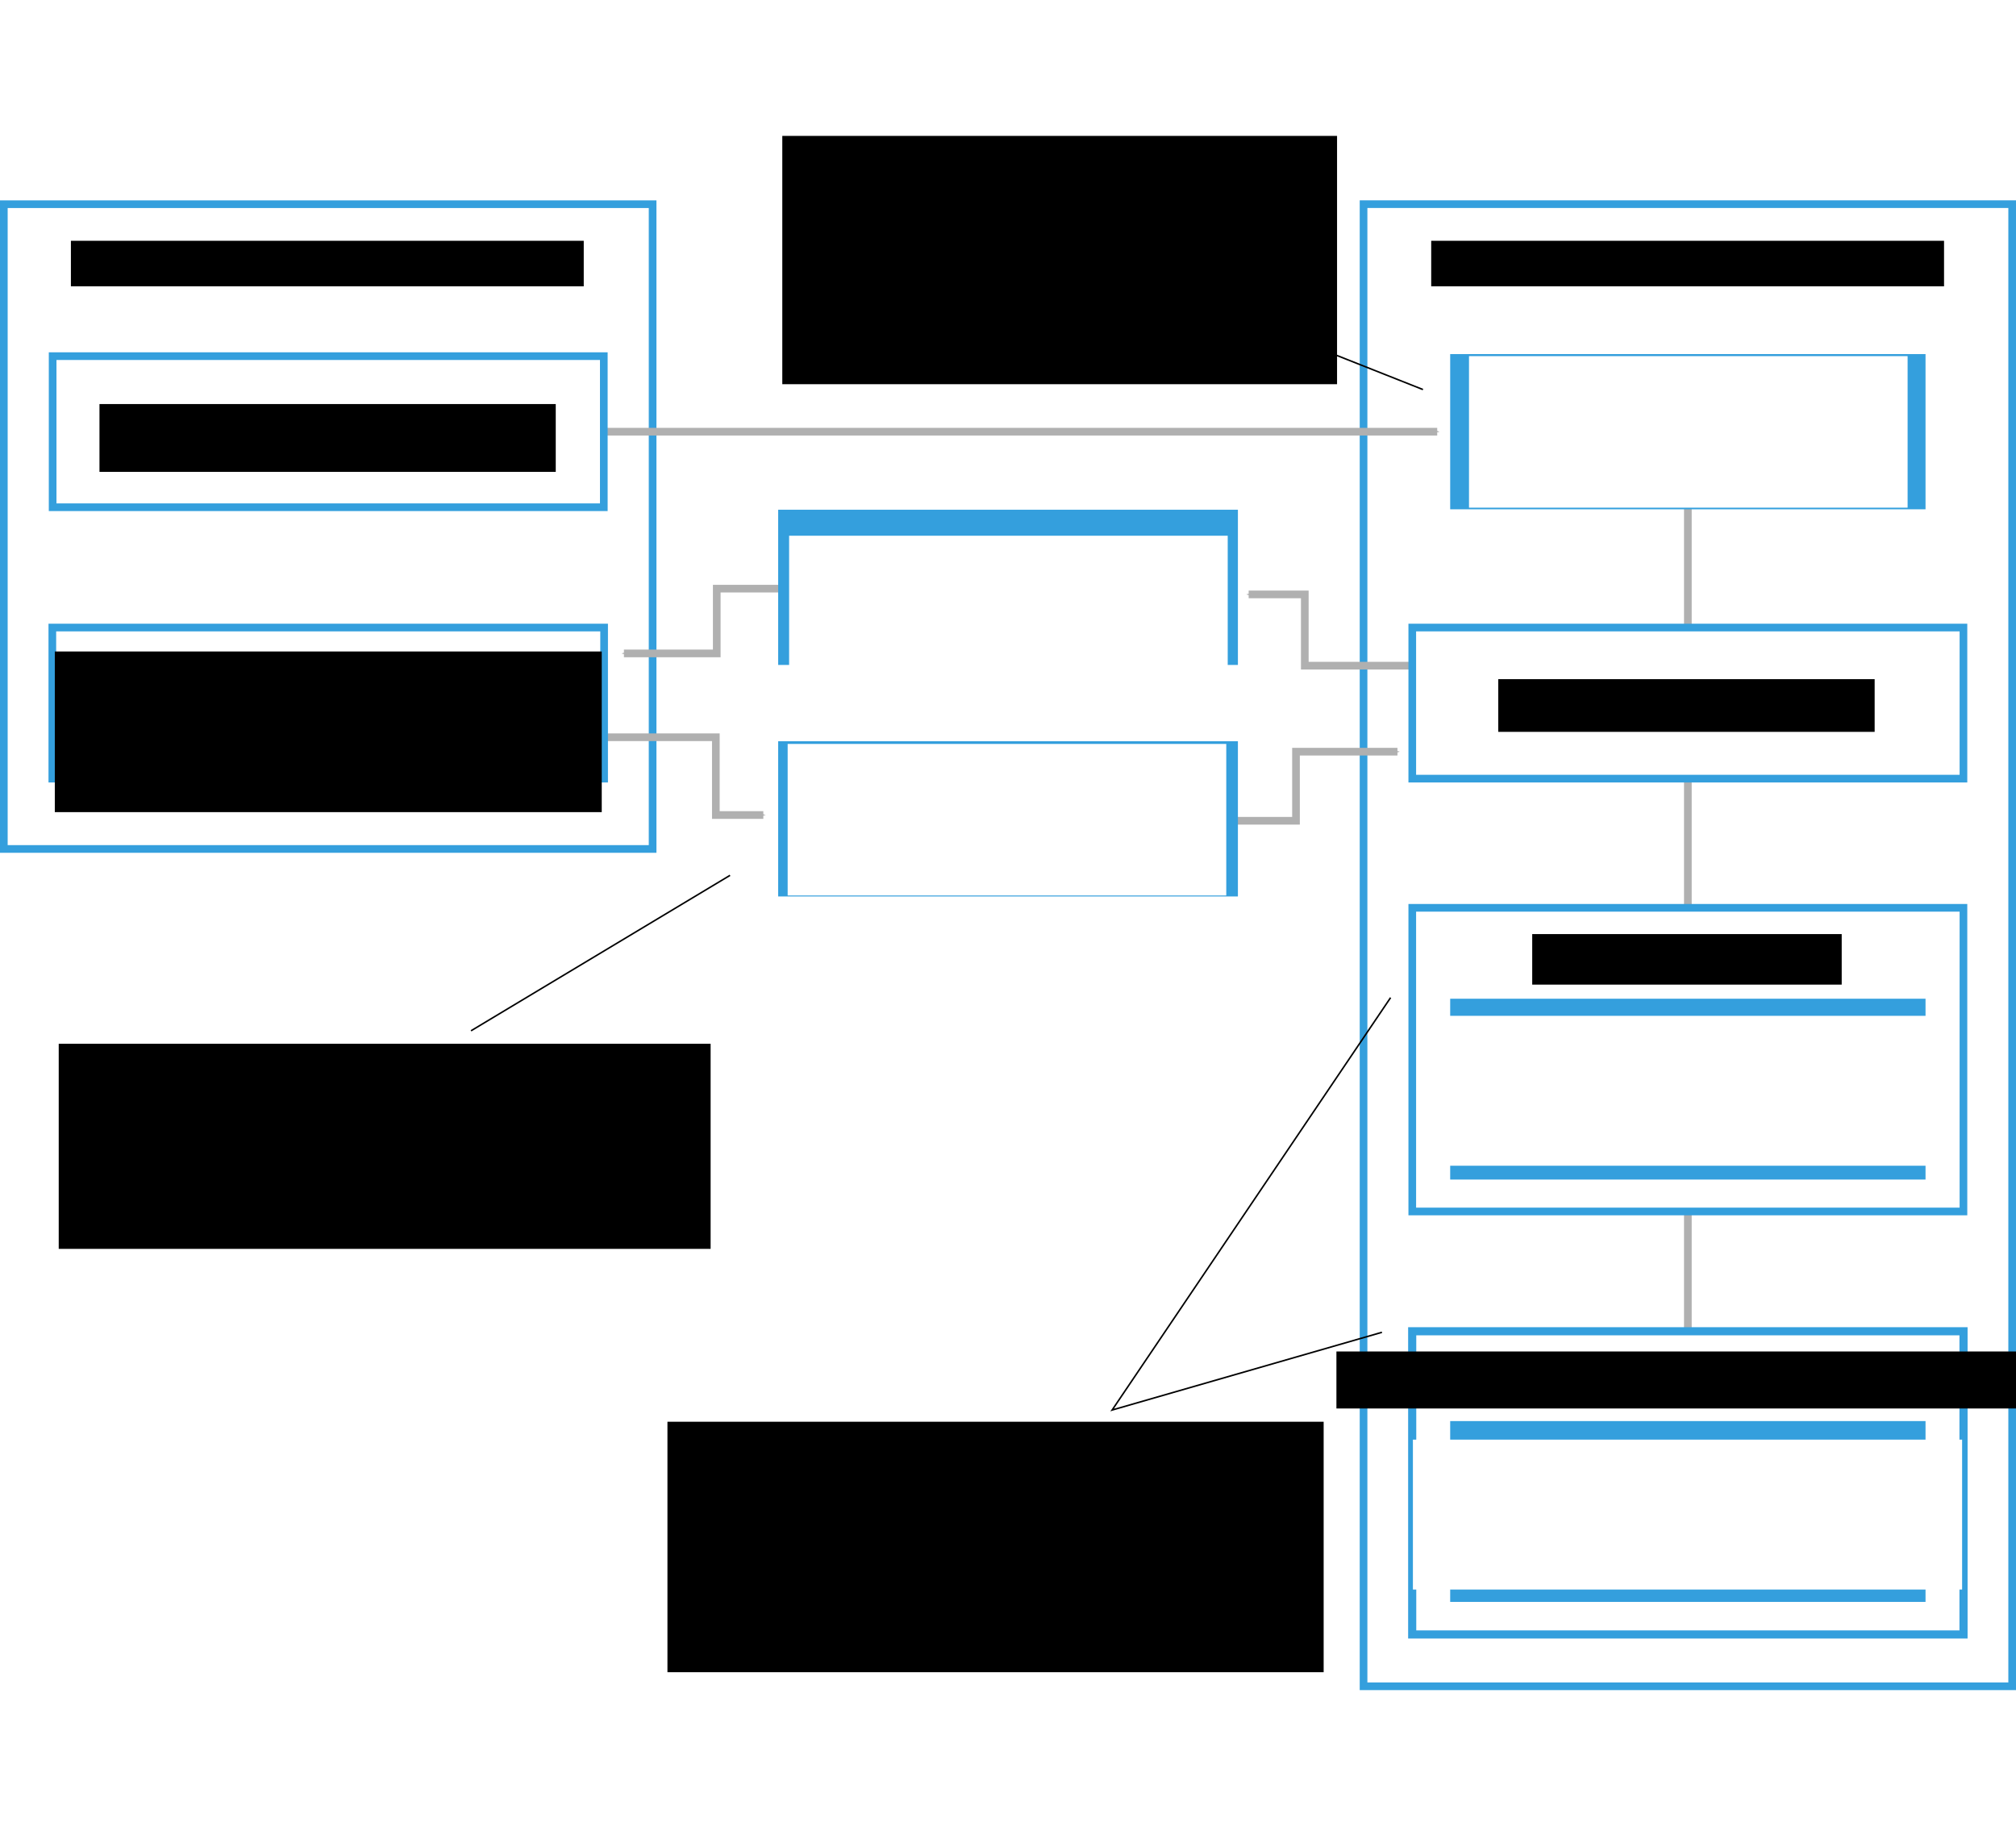 <?xml version="1.0" encoding="UTF-8" standalone="no"?>
<!-- Created with Inkscape (http://www.inkscape.org/) -->

<svg
   xmlns:dc="http://purl.org/dc/elements/1.1/"
   xmlns:cc="http://creativecommons.org/ns#"
   xmlns:rdf="http://www.w3.org/1999/02/22-rdf-syntax-ns#"
   xmlns:svg="http://www.w3.org/2000/svg"
   xmlns="http://www.w3.org/2000/svg"
   xmlns:sodipodi="http://sodipodi.sourceforge.net/DTD/sodipodi-0.dtd"
   xmlns:inkscape="http://www.inkscape.org/namespaces/inkscape"
   width="14.608in"
   height="13.294in"
   viewBox="0 0 1314.748 1196.42"
   id="svg2"
   version="1.1"
   inkscape:version="0.91 r13725"
   sodipodi:docname="tpa-institution-associate-edx-id-with-personal-id.svg"
   inkscape:export-filename="/Users/peterdesjardins/work/tpa/edx-documentation/en_us/shared/images/tpa-institution-associate-edx-id-with-personal-id.png"
   inkscape:export-xdpi="61.610001"
   inkscape:export-ydpi="61.610001">
  <defs
     id="defs4">
    <marker
       inkscape:stockid="Arrow1Sstart"
       orient="auto"
       refY="0"
       refX="0"
       id="marker7978"
       style="overflow:visible"
       inkscape:isstock="true">
      <path
         inkscape:connector-curvature="0"
         id="path7980"
         d="M 0,0 5,-5 -12.5,0 5,5 0,0 Z"
         style="fill:#b0b0b0;fill-opacity:1;fill-rule:evenodd;stroke:#b0b0b0;stroke-width:1pt;stroke-opacity:1"
         transform="matrix(0.2,0,0,0.2,1.2,0)" />
    </marker>
    <marker
       inkscape:isstock="true"
       style="overflow:visible"
       id="marker7731"
       refX="0"
       refY="0"
       orient="auto"
       inkscape:stockid="Arrow1Sstart"
       inkscape:collect="always">
      <path
         transform="matrix(0.2,0,0,0.2,1.2,0)"
         style="fill:#b0b0b0;fill-opacity:1;fill-rule:evenodd;stroke:#b0b0b0;stroke-width:1pt;stroke-opacity:1"
         d="M 0,0 5,-5 -12.5,0 5,5 0,0 Z"
         id="path7733"
         inkscape:connector-curvature="0" />
    </marker>
    <marker
       inkscape:stockid="Arrow1Sstart"
       orient="auto"
       refY="0"
       refX="0"
       id="marker7623"
       style="overflow:visible"
       inkscape:isstock="true"
       inkscape:collect="always">
      <path
         inkscape:connector-curvature="0"
         id="path7625"
         d="M 0,0 5,-5 -12.5,0 5,5 0,0 Z"
         style="fill:#b0b0b0;fill-opacity:1;fill-rule:evenodd;stroke:#b0b0b0;stroke-width:1pt;stroke-opacity:1"
         transform="matrix(0.2,0,0,0.2,1.2,0)" />
    </marker>
    <marker
       inkscape:isstock="true"
       style="overflow:visible"
       id="marker7271"
       refX="0"
       refY="0"
       orient="auto"
       inkscape:stockid="Arrow1Sstart"
       inkscape:collect="always">
      <path
         transform="matrix(0.2,0,0,0.2,1.2,0)"
         style="fill:#b0b0b0;fill-opacity:1;fill-rule:evenodd;stroke:#b0b0b0;stroke-width:1pt;stroke-opacity:1"
         d="M 0,0 5,-5 -12.5,0 5,5 0,0 Z"
         id="path7273"
         inkscape:connector-curvature="0" />
    </marker>
    <marker
       inkscape:stockid="Arrow1Sstart"
       orient="auto"
       refY="0"
       refX="0"
       id="marker5901"
       style="overflow:visible"
       inkscape:isstock="true"
       inkscape:collect="always">
      <path
         inkscape:connector-curvature="0"
         id="path5903"
         d="M 0,0 5,-5 -12.5,0 5,5 0,0 Z"
         style="fill:#b0b0b0;fill-opacity:1;fill-rule:evenodd;stroke:#b0b0b0;stroke-width:1pt;stroke-opacity:1"
         transform="matrix(0.2,0,0,0.2,1.2,0)" />
    </marker>
    <marker
       inkscape:stockid="Arrow1Sstart"
       orient="auto"
       refY="0"
       refX="0"
       id="marker5901-4"
       style="overflow:visible"
       inkscape:isstock="true">
      <path
         inkscape:connector-curvature="0"
         id="path5903-4"
         d="M 0,0 5,-5 -12.5,0 5,5 0,0 Z"
         style="fill:#b0b0b0;fill-opacity:1;fill-rule:evenodd;stroke:#b0b0b0;stroke-width:1pt;stroke-opacity:1"
         transform="matrix(0.2,0,0,0.2,1.2,0)" />
    </marker>
    <marker
       inkscape:stockid="Arrow1Sstart"
       orient="auto"
       refY="0"
       refX="0"
       id="marker5901-8"
       style="overflow:visible"
       inkscape:isstock="true">
      <path
         inkscape:connector-curvature="0"
         id="path5903-7"
         d="M 0,0 5,-5 -12.5,0 5,5 0,0 Z"
         style="fill:#b0b0b0;fill-opacity:1;fill-rule:evenodd;stroke:#b0b0b0;stroke-width:1pt;stroke-opacity:1"
         transform="matrix(0.2,0,0,0.2,1.2,0)" />
    </marker>
    <marker
       inkscape:stockid="Arrow1Sstart"
       orient="auto"
       refY="0"
       refX="0"
       id="marker5901-7"
       style="overflow:visible"
       inkscape:isstock="true">
      <path
         inkscape:connector-curvature="0"
         id="path5903-8"
         d="M 0,0 5,-5 -12.5,0 5,5 0,0 Z"
         style="fill:#b0b0b0;fill-opacity:1;fill-rule:evenodd;stroke:#b0b0b0;stroke-width:1pt;stroke-opacity:1"
         transform="matrix(0.2,0,0,0.2,1.2,0)" />
    </marker>
    <marker
       inkscape:stockid="Arrow1Sstart"
       orient="auto"
       refY="0"
       refX="0"
       id="marker5901-72"
       style="overflow:visible"
       inkscape:isstock="true">
      <path
         inkscape:connector-curvature="0"
         id="path5903-9"
         d="M 0,0 5,-5 -12.5,0 5,5 0,0 Z"
         style="fill:#b0b0b0;fill-opacity:1;fill-rule:evenodd;stroke:#b0b0b0;stroke-width:1pt;stroke-opacity:1"
         transform="matrix(0.2,0,0,0.2,1.2,0)" />
    </marker>
    <marker
       inkscape:stockid="Arrow1Sstart"
       orient="auto"
       refY="0"
       refX="0"
       id="marker5901-72-5"
       style="overflow:visible"
       inkscape:isstock="true">
      <path
         inkscape:connector-curvature="0"
         id="path5903-9-6"
         d="M 0,0 5,-5 -12.5,0 5,5 0,0 Z"
         style="fill:#b0b0b0;fill-opacity:1;fill-rule:evenodd;stroke:#b0b0b0;stroke-width:1pt;stroke-opacity:1"
         transform="matrix(0.2,0,0,0.2,1.2,0)" />
    </marker>
    <marker
       inkscape:stockid="Arrow1Sstart"
       orient="auto"
       refY="0"
       refX="0"
       id="marker5901-72-2"
       style="overflow:visible"
       inkscape:isstock="true">
      <path
         inkscape:connector-curvature="0"
         id="path5903-9-0"
         d="M 0,0 5,-5 -12.5,0 5,5 0,0 Z"
         style="fill:#b0b0b0;fill-opacity:1;fill-rule:evenodd;stroke:#b0b0b0;stroke-width:1pt;stroke-opacity:1"
         transform="matrix(0.2,0,0,0.2,1.2,0)" />
    </marker>
    <marker
       inkscape:stockid="Arrow1Sstart"
       orient="auto"
       refY="0"
       refX="0"
       id="marker5901-72-2-6"
       style="overflow:visible"
       inkscape:isstock="true">
      <path
         inkscape:connector-curvature="0"
         id="path5903-9-0-6"
         d="M 0,0 5,-5 -12.5,0 5,5 0,0 Z"
         style="fill:#b0b0b0;fill-opacity:1;fill-rule:evenodd;stroke:#b0b0b0;stroke-width:1pt;stroke-opacity:1"
         transform="matrix(0.2,0,0,0.2,1.2,0)" />
    </marker>
    <marker
       inkscape:stockid="Arrow1Sstart"
       orient="auto"
       refY="0"
       refX="0"
       id="marker5901-75"
       style="overflow:visible"
       inkscape:isstock="true">
      <path
         inkscape:connector-curvature="0"
         id="path5903-2"
         d="M 0,0 5,-5 -12.5,0 5,5 0,0 Z"
         style="fill:#b0b0b0;fill-opacity:1;fill-rule:evenodd;stroke:#b0b0b0;stroke-width:1pt;stroke-opacity:1"
         transform="matrix(0.2,0,0,0.2,1.2,0)" />
    </marker>
    <marker
       inkscape:stockid="Arrow1Sstart"
       orient="auto"
       refY="0"
       refX="0"
       id="marker5901-2"
       style="overflow:visible"
       inkscape:isstock="true">
      <path
         inkscape:connector-curvature="0"
         id="path5903-5"
         d="M 0,0 5,-5 -12.5,0 5,5 0,0 Z"
         style="fill:#b0b0b0;fill-opacity:1;fill-rule:evenodd;stroke:#b0b0b0;stroke-width:1pt;stroke-opacity:1"
         transform="matrix(0.2,0,0,0.2,1.2,0)" />
    </marker>
    <marker
       inkscape:stockid="Arrow1Sstart"
       orient="auto"
       refY="0"
       refX="0"
       id="marker5901-48"
       style="overflow:visible"
       inkscape:isstock="true">
      <path
         inkscape:connector-curvature="0"
         id="path5903-88"
         d="M 0,0 5,-5 -12.5,0 5,5 0,0 Z"
         style="fill:#b0b0b0;fill-opacity:1;fill-rule:evenodd;stroke:#b0b0b0;stroke-width:1pt;stroke-opacity:1"
         transform="matrix(0.2,0,0,0.2,1.2,0)" />
    </marker>
  </defs>
  <sodipodi:namedview
     id="base"
     pagecolor="#ffffff"
     bordercolor="#666666"
     borderopacity="1.0"
     inkscape:pageopacity="0.0"
     inkscape:pageshadow="2"
     inkscape:zoom="0.71036093"
     inkscape:cx="598.55772"
     inkscape:cy="601.54118"
     inkscape:document-units="px"
     inkscape:current-layer="g6822"
     showgrid="false"
     units="in"
     inkscape:window-width="1900"
     inkscape:window-height="1074"
     inkscape:window-x="302"
     inkscape:window-y="64"
     inkscape:window-maximized="0"
     showguides="false"
     fit-margin-top="1.05"
     fit-margin-left="0"
     fit-margin-right="0"
     fit-margin-bottom="1.05" />
  <g
     inkscape:label="Layer 1"
     inkscape:groupmode="layer"
     id="layer1"
     transform="translate(-322.269,1162.094)">
    <g
       id="g6822"
       transform="translate(314.597,-898.308)">
      <path
         style="fill:none;fill-rule:evenodd;stroke:#b0b0b0;stroke-width:5;stroke-linecap:butt;stroke-linejoin:miter;stroke-miterlimit:4;stroke-dasharray:none;stroke-opacity:1"
         d="m 1108.42,11.462 0,640.519"
         id="path5004"
         inkscape:connector-curvature="0" />
      <rect
         style="fill:none;fill-opacity:1;stroke:#349fdd;stroke-width:5;stroke-miterlimit:4;stroke-dasharray:none;stroke-opacity:1"
         id="rect4469-3"
         width="423"
         height="966.346"
         x="896.92"
         y="-130.712" />
      <rect
         style="fill:none;fill-opacity:1;stroke:#349fdd;stroke-width:5;stroke-miterlimit:4;stroke-dasharray:none;stroke-opacity:1"
         id="rect4469-3-6"
         width="423.107"
         height="420.387"
         x="10.171"
         y="-130.682" />
      <flowRoot
         transform="translate(-507.62,-369.726)"
         style="font-style:normal;font-variant:normal;font-weight:normal;font-stretch:normal;font-size:20px;line-height:125%;font-family:sans-serif;-inkscape-font-specification:'sans-serif, Normal';text-align:center;letter-spacing:0px;word-spacing:0px;writing-mode:lr-tb;text-anchor:middle;fill:#000000;fill-opacity:1;stroke:none;stroke-width:1px;stroke-linecap:butt;stroke-linejoin:miter;stroke-opacity:1"
         id="flowRoot4471-8-6"
         xml:space="preserve"><flowRegion
           id="flowRegion4473-9-2"><rect
             style="text-align:center;text-anchor:middle"
             y="262.903"
             x="561.535"
             height="29.684"
             width="334.449"
             id="rect4475-10-0" /></flowRegion><flowPara
           id="flowPara5184-5-0"
           style="font-size:25px">EdX site</flowPara></flowRoot>      <flowRoot
         transform="translate(379.508,-369.726)"
         style="font-style:normal;font-variant:normal;font-weight:normal;font-stretch:normal;font-size:20px;line-height:125%;font-family:sans-serif;-inkscape-font-specification:'sans-serif, Normal';text-align:center;letter-spacing:0px;word-spacing:0px;writing-mode:lr-tb;text-anchor:middle;fill:#000000;fill-opacity:1;stroke:none;stroke-width:1px;stroke-linecap:butt;stroke-linejoin:miter;stroke-opacity:1"
         id="flowRoot4471-8-6-9"
         xml:space="preserve"><flowRegion
           id="flowRegion4473-9-2-4"><rect
             style="text-align:center;text-anchor:middle"
             y="262.903"
             x="561.535"
             height="29.684"
             width="334.449"
             id="rect4475-10-0-9" /></flowRegion><flowPara
           id="flowPara5184-5-0-2"
           style="font-size:25px">Learner Institution</flowPara></flowRoot>      <path
         style="fill:none;fill-rule:evenodd;stroke:#b0b0b0;stroke-width:5;stroke-linecap:butt;stroke-linejoin:miter;stroke-miterlimit:4;stroke-dasharray:none;stroke-opacity:1;marker-start:url(#marker5901)"
         d="m 919.03,226.273 -66.164,0 0,45.048 -67.571,0"
         id="path6177"
         inkscape:connector-curvature="0" />
      <path
         style="fill:none;fill-rule:evenodd;stroke:#b0b0b0;stroke-width:5;stroke-linecap:butt;stroke-linejoin:miter;stroke-miterlimit:4;stroke-dasharray:none;stroke-opacity:1;marker-start:url(#marker7271)"
         d="m 822.002,123.745 36.601,0 0,46.455 112.619,0"
         id="path7577"
         inkscape:connector-curvature="0" />
      <path
         style="fill:none;fill-rule:evenodd;stroke:#b0b0b0;stroke-width:5;stroke-linecap:butt;stroke-linejoin:miter;stroke-miterlimit:4;stroke-dasharray:none;stroke-opacity:1;marker-start:url(#marker7623)"
         d="m 414.574,162.213 60.533,0 0,-42.232 91.503,0 0,1.408 -1.408,-1.408 0,0 -2.815,1.408"
         id="path7615"
         inkscape:connector-curvature="0" />
      <path
         style="fill:none;fill-rule:evenodd;stroke:#b0b0b0;stroke-width:5;stroke-linecap:butt;stroke-linejoin:miter;stroke-miterlimit:4;stroke-dasharray:none;stroke-opacity:1;marker-start:url(#marker7731)"
         d="m 505.484,267.557 -30.97,0 0,-50.678 -112.619,0 0,-4.223 -9.219,5.323"
         id="path7723"
         inkscape:connector-curvature="0" />
      <g
         id="g5687"
         transform="translate(-17.195,-276.524)">
        <g
           id="g5665">
          <g
             id="g5182"
             transform="translate(-16.046,-290.691)">
            <g
               id="g5237"
               transform="translate(-4.223,144.997)">
              <rect
                 id="rect4136-2-5-0-3-2-4"
                 width="299.817"
                 height="101.21"
                 x="552.628"
                 y="-591.944"
                 style="fill:#349fdd;fill-opacity:1"
                 transform="scale(1,-1)" />
              <flowRoot
                 xml:space="preserve"
                 id="flowRoot6131-6-0-2-1-3"
                 style="font-style:normal;font-variant:normal;font-weight:normal;font-stretch:normal;font-size:20px;line-height:125%;font-family:sans-serif;-inkscape-font-specification:'sans-serif, Normal';text-align:center;letter-spacing:0px;word-spacing:0px;writing-mode:lr-tb;text-anchor:middle;fill:#ffffff;fill-opacity:1;stroke:none;stroke-width:1px;stroke-linecap:butt;stroke-linejoin:miter;stroke-opacity:1"
                 transform="translate(-109.793,175.022)"><flowRegion
                   id="flowRegion6133-7-1-1-0-7"><rect
                     id="rect6135-6-2-2-2-6"
                     width="286.035"
                     height="98.813"
                     x="669.556"
                     y="332.67"
                     style="text-align:center;text-anchor:middle;fill:#ffffff;fill-opacity:1" /></flowRegion><flowPara
                   style="font-size:25px"
                   id="flowPara4217-9-8-6">GET edX username:</flowPara><flowPara
                   id="flowPara4203-0-5-8"
                   style="font-size:25px">MyEdxAlias</flowPara><flowPara
                   id="flowPara4189-9-1-8"
                   style="font-size:25px" /><flowPara
                   id="flowPara5460-0"
                   style="font-size:25px" /></flowRoot>            </g>
          </g>
          <g
             id="g5301"
             transform="translate(-20.27,5.257)">
            <rect
               transform="scale(1,-1)"
               style="fill:#349fdd;fill-opacity:1"
               y="-591.944"
               x="552.628"
               height="101.21"
               width="299.817"
               id="rect4136-2-5-0-3-2-4-0" />
            <flowRoot
               transform="translate(-110.739,159.824)"
               style="font-style:normal;font-variant:normal;font-weight:normal;font-stretch:normal;font-size:20px;line-height:125%;font-family:sans-serif;-inkscape-font-specification:'sans-serif, Normal';text-align:center;letter-spacing:0px;word-spacing:0px;writing-mode:lr-tb;text-anchor:middle;fill:#ffffff;fill-opacity:1;stroke:none;stroke-width:1px;stroke-linecap:butt;stroke-linejoin:miter;stroke-opacity:1"
               id="flowRoot6131-6-0-2-1-3-3"
               xml:space="preserve"><flowRegion
                 id="flowRegion6133-7-1-1-0-7-9"><rect
                   style="text-align:center;text-anchor:middle;fill:#ffffff;fill-opacity:1"
                   y="332.67"
                   x="669.556"
                   height="98.813"
                   width="286.035"
                   id="rect6135-6-2-2-2-6-1" /></flowRegion><flowPara
                 id="flowPara4217-9-8-6-8"
                 style="font-size:25px">Return non-personal identifier</flowPara><flowPara
                 style="font-size:25px"
                 id="flowPara5472-1-5">uri://1234@some.edu</flowPara><flowPara
                 style="font-size:25px"
                 id="flowPara4203-0-5-8-5" /><flowPara
                 style="font-size:25px"
                 id="flowPara4189-9-1-8-2" /><flowPara
                 style="font-size:25px"
                 id="flowPara5460-0-2" /></flowRoot>          </g>
        </g>
      </g>
      <g
         transform="translate(886.695,-189.45)"
         id="g5614-4">
        <rect
           y="334.789"
           x="41.999"
           height="98.512"
           width="359.451"
           id="rect4469-0-2"
           style="fill:#ffffff;fill-opacity:1;stroke:#349fdd;stroke-width:5;stroke-miterlimit:4;stroke-dasharray:none;stroke-opacity:1" />
        <flowRoot
           transform="translate(-463.469,105.544)"
           style="font-style:normal;font-variant:normal;font-weight:normal;font-stretch:normal;font-size:20px;line-height:125%;font-family:sans-serif;-inkscape-font-specification:'sans-serif, Normal';text-align:center;letter-spacing:0px;word-spacing:0px;writing-mode:lr-tb;text-anchor:middle;fill:#000000;fill-opacity:1;stroke:none;stroke-width:1px;stroke-linecap:butt;stroke-linejoin:miter;stroke-opacity:1"
           id="flowRoot4471-7-9"
           xml:space="preserve"><flowRegion
             id="flowRegion4473-2-9"><rect
               style="text-align:center;text-anchor:middle"
               y="262.903"
               x="561.535"
               height="34.353"
               width="245.475"
               id="rect4475-4-3" /></flowRegion><flowPara
             id="flowPara5184-1-4"
             style="font-size:25px">REST API client</flowPara></flowRoot>      </g>
      <g
         id="g5658"
         transform="translate(0,-434)">
        <rect
           y="579.34"
           x="41.8"
           height="98.512"
           width="359.849"
           id="rect4469-0-5"
           style="fill:#ffffff;fill-opacity:1;stroke:#349fdd;stroke-width:5;stroke-miterlimit:4;stroke-dasharray:none;stroke-opacity:1" />
        <flowRoot
           transform="translate(-518.117,332.047)"
           style="font-style:normal;font-variant:normal;font-weight:normal;font-stretch:normal;font-size:20px;line-height:125%;font-family:sans-serif;-inkscape-font-specification:'sans-serif, Normal';text-align:center;letter-spacing:0px;word-spacing:0px;writing-mode:lr-tb;text-anchor:middle;fill:#000000;fill-opacity:1;stroke:none;stroke-width:1px;stroke-linecap:butt;stroke-linejoin:miter;stroke-opacity:1"
           id="flowRoot4471-7-1"
           xml:space="preserve"><flowRegion
             id="flowRegion4473-2-2"><rect
               style="text-align:center;text-anchor:middle"
               y="262.903"
               x="561.535"
               height="104.74"
               width="356.686"
               id="rect4475-4-6" /></flowRegion><flowPara
             id="flowPara5184-1-2"
             style="font-size:25px">Third-party authentication ID mapping REST API</flowPara></flowRoot>      </g>
      <g
         id="g5470"
         transform="translate(400.792,-514.236)">
        <g
           id="g5516">
          <rect
             id="rect4136-2-5-0-3-2-4-0-6"
             width="310"
             height="101.21"
             x="552.628"
             y="-582.485"
             style="fill:#349fdd;fill-opacity:1"
             transform="scale(1,-1)" />
          <flowRoot
             xml:space="preserve"
             id="flowRoot6131-6-0-2-1-3-3-8"
             style="font-style:normal;font-variant:normal;font-weight:normal;font-stretch:normal;font-size:20px;line-height:125%;font-family:sans-serif;-inkscape-font-specification:'sans-serif, Normal';text-align:center;letter-spacing:0px;word-spacing:0px;writing-mode:lr-tb;text-anchor:middle;fill:#ffffff;fill-opacity:1;stroke:none;stroke-width:1px;stroke-linecap:butt;stroke-linejoin:miter;stroke-opacity:1"
             transform="translate(-104.652,149.938)"
             inkscape:export-xdpi="59.610001"
             inkscape:export-ydpi="59.610001"><flowRegion
               id="flowRegion6133-7-1-1-0-7-9-9"><rect
                 id="rect6135-6-2-2-2-6-1-5"
                 width="286.035"
                 height="98.813"
                 x="669.556"
                 y="332.67"
                 style="text-align:center;text-anchor:middle;fill:#ffffff;fill-opacity:1" /></flowRegion><flowPara
               id="flowPara5472-1-5-3"
               style="font-size:25px">Course score for</flowPara><flowPara
               style="font-size:25px"
               id="flowPara8244">edX username:</flowPara><flowPara
               id="flowPara5468"
               style="font-size:25px">MyEdxAlias</flowPara><flowPara
               id="flowPara4203-0-5-8-5-3"
               style="font-size:25px" /><flowPara
               id="flowPara4189-9-1-8-2-0"
               style="font-size:25px" /><flowPara
               id="flowPara5460-0-2-8"
               style="font-size:25px" /></flowRoot>        </g>
      </g>
      <path
         style="fill:none;fill-rule:evenodd;stroke:#b0b0b0;stroke-width:5;stroke-linecap:butt;stroke-linejoin:miter;stroke-miterlimit:4;stroke-dasharray:none;stroke-opacity:1;marker-start:url(#marker7978)"
         d="m 944.961,17.644 -578.579,0"
         id="path7970"
         inkscape:connector-curvature="0" />
      <g
         id="g5614"
         transform="translate(0,-366.401)">
        <rect
           y="334.789"
           x="41.999"
           height="98.512"
           width="359.451"
           id="rect4469-0"
           style="fill:#ffffff;fill-opacity:1;stroke:#349fdd;stroke-width:5;stroke-miterlimit:4;stroke-dasharray:none;stroke-opacity:1" />
        <flowRoot
           transform="translate(-488.988,103.121)"
           style="font-style:normal;font-variant:normal;font-weight:normal;font-stretch:normal;font-size:20px;line-height:125%;font-family:sans-serif;-inkscape-font-specification:'sans-serif, Normal';text-align:center;letter-spacing:0px;word-spacing:0px;writing-mode:lr-tb;text-anchor:middle;fill:#000000;fill-opacity:1;stroke:none;stroke-width:1px;stroke-linecap:butt;stroke-linejoin:miter;stroke-opacity:1"
           id="flowRoot4471-7"
           xml:space="preserve"><flowRegion
             id="flowRegion4473-2"><rect
               style="text-align:center;text-anchor:middle"
               y="262.903"
               x="561.535"
               height="44.208"
               width="297.561"
               id="rect4475-4" /></flowRegion><flowPara
             id="flowPara5184-1"
             style="font-size:25px">Course grade report</flowPara></flowRoot>      </g>
      <flowRoot
         xml:space="preserve"
         id="flowRoot8214"
         style="font-style:normal;font-variant:normal;font-weight:normal;font-stretch:normal;font-size:20px;line-height:125%;font-family:sans-serif;-inkscape-font-specification:'sans-serif, Normal';text-align:start;letter-spacing:0px;word-spacing:0px;writing-mode:lr-tb;text-anchor:start;fill:#000000;fill-opacity:1;stroke:none;stroke-width:1px;stroke-linecap:butt;stroke-linejoin:miter;stroke-opacity:1"
         transform="translate(-334.118,-169.742)"><flowRegion
           id="flowRegion8216"><rect
             id="rect8218"
             width="425.136"
             height="133.735"
             x="380.088"
             y="586.45" /></flowRegion><flowPara
           id="flowPara8220"
           style="font-size:25px">The third-party authentication ID mapping API returns the opaque, non-personal identifier that matches an edX username.  </flowPara></flowRoot>      <flowRoot
         xml:space="preserve"
         id="flowRoot8222"
         style="font-style:normal;font-variant:normal;font-weight:normal;font-stretch:normal;font-size:20px;line-height:125%;font-family:sans-serif;-inkscape-font-specification:'sans-serif, Normal';text-align:start;letter-spacing:0px;word-spacing:0px;writing-mode:lr-tb;text-anchor:start;fill:#000000;fill-opacity:1;stroke:none;stroke-width:1px;stroke-linecap:butt;stroke-linejoin:miter;stroke-opacity:1"
         transform="translate(27.962,-188.712)"><flowRegion
           id="flowRegion8224"><rect
             id="rect8226"
             width="361.788"
             height="161.89"
             x="489.892"
             y="13.502" /></flowRegion><flowPara
           id="flowPara8228"
           style="font-size:25px">Edx usernames are not known by the institution that maintains personal learner data, such as university grades.</flowPara></flowRoot>      <path
         style="fill:none;fill-rule:evenodd;stroke:#000000;stroke-width:1px;stroke-linecap:butt;stroke-linejoin:miter;stroke-opacity:1"
         d="M 800.517,-63.329 935.659,-9.835"
         id="path8230"
         inkscape:connector-curvature="0" />
      <path
         style="fill:none;fill-rule:evenodd;stroke:#000000;stroke-width:1px;stroke-linecap:butt;stroke-linejoin:miter;stroke-opacity:1"
         d="M 314.848,408.262 483.776,306.905"
         id="path8232"
         inkscape:connector-curvature="0" />
      <flowRoot
         xml:space="preserve"
         id="flowRoot8234"
         style="font-style:normal;font-variant:normal;font-weight:normal;font-stretch:normal;font-size:25px;line-height:125%;font-family:sans-serif;-inkscape-font-specification:'sans-serif, Normal';text-align:start;letter-spacing:0px;word-spacing:0px;writing-mode:lr-tb;text-anchor:start;fill:#000000;fill-opacity:1;stroke:none;stroke-width:1px;stroke-linecap:butt;stroke-linejoin:miter;stroke-opacity:1"
         transform="translate(-131.404,56.996)"><flowRegion
           id="flowRegion8236"><rect
             id="rect8238"
             width="427.951"
             height="163.297"
             x="574.356"
             y="606.158"
             style="font-size:25px" /></flowRegion><flowPara
           id="flowPara8240">Match the edX username to a non-personal identifier, then use the IdP service to match the non-personal identifier to institution records for a learner.</flowPara></flowRoot>      <path
         style="fill:none;fill-rule:evenodd;stroke:#000000;stroke-width:1px;stroke-linecap:butt;stroke-linejoin:miter;stroke-opacity:1"
         d="M 908.922,604.839 732.956,655.517 914.553,386.64"
         id="path5038"
         inkscape:connector-curvature="0" />
      <g
         id="g5826">
        <rect
           y="328.077"
           x="928.694"
           height="197.983"
           width="359.451"
           id="rect4469-0-2-1"
           style="fill:#ffffff;fill-opacity:1;stroke:#349fdd;stroke-width:5;stroke-miterlimit:4;stroke-dasharray:none;stroke-opacity:1" />
        <flowRoot
           transform="translate(445.382,82.302)"
           style="font-style:normal;font-variant:normal;font-weight:normal;font-stretch:normal;font-size:20px;line-height:125%;font-family:sans-serif;-inkscape-font-specification:'sans-serif, Normal';text-align:center;letter-spacing:0px;word-spacing:0px;writing-mode:lr-tb;text-anchor:middle;fill:#000000;fill-opacity:1;stroke:none;stroke-width:1px;stroke-linecap:butt;stroke-linejoin:miter;stroke-opacity:1"
           id="flowRoot4471-7-9-7"
           xml:space="preserve"><flowRegion
             id="flowRegion4473-2-9-0"><rect
               style="text-align:center;text-anchor:middle"
               y="262.903"
               x="561.535"
               height="32.946"
               width="201.835"
               id="rect4475-4-3-1" /></flowRegion><flowPara
             id="flowPara4993"
             style="font-size:25px">IdP service</flowPara></flowRoot>        <g
           transform="translate(3.0517578e-5,-219.638)"
           id="g5567-3">
          <rect
             id="rect4136-2-5-0-3-2-1-1"
             width="310"
             height="117.897"
             x="953.42"
             y="606.987"
             style="fill:#349fdd;fill-opacity:1" />
          <flowRoot
             xml:space="preserve"
             id="flowRoot6131-6-0-2-1-4-3"
             style="font-style:normal;font-variant:normal;font-weight:normal;font-stretch:normal;font-size:20px;line-height:125%;font-family:sans-serif;-inkscape-font-specification:'sans-serif, Normal';text-align:center;letter-spacing:0px;word-spacing:0px;writing-mode:lr-tb;text-anchor:middle;fill:#ffffff;fill-opacity:1;stroke:none;stroke-width:1px;stroke-linecap:butt;stroke-linejoin:miter;stroke-opacity:1"
             transform="translate(274.819,285.471)"><flowRegion
               id="flowRegion6133-7-1-1-0-19-1"><rect
                 id="rect6135-6-2-2-2-7-4"
                 width="328.603"
                 height="97.735"
                 x="669.556"
                 y="332.67"
                 style="text-align:center;text-anchor:middle;fill:#ffffff;fill-opacity:1" /></flowRegion><flowPara
               style="font-size:25px"
               id="flowPara4217-9-8-1-5">Name: Jean Smith</flowPara><flowPara
               id="flowPara4700-8"
               style="font-size:25px">Non-personal identifier:</flowPara><flowPara
               style="font-size:25px"
               id="flowPara5483-8">uri://1234@some.edu</flowPara><flowPara
               id="flowPara4704-8"
               style="font-size:25px">Identifier: 5391395224</flowPara><flowPara
               id="flowPara4203-0-5-6-1"
               style="font-size:25px" /><flowPara
               id="flowPara4189-9-1-18-9"
               style="font-size:25px" /><flowPara
               id="flowPara5460-3-5"
               style="font-size:25px" /></flowRoot>        </g>
      </g>
      <g
         id="g5916"
         transform="translate(0,-4)">
        <rect
           y="608.166"
           x="928.646"
           height="197.68"
           width="359.547"
           id="rect4469-9"
           style="fill:#ffffff;fill-opacity:1;stroke:#349fdd;stroke-width:5.302;stroke-miterlimit:4;stroke-dasharray:none;stroke-opacity:1" />
        <flowRoot
           transform="translate(317.694,358.441)"
           style="font-style:normal;font-variant:normal;font-weight:normal;font-stretch:normal;font-size:20px;line-height:125%;font-family:sans-serif;-inkscape-font-specification:'sans-serif, Normal';text-align:center;letter-spacing:0px;word-spacing:0px;writing-mode:lr-tb;text-anchor:middle;fill:#000000;fill-opacity:1;stroke:none;stroke-width:1px;stroke-linecap:butt;stroke-linejoin:miter;stroke-opacity:1"
           id="flowRoot4471-4"
           xml:space="preserve"><flowRegion
             id="flowRegion4473-0"><rect
               style="text-align:center;text-anchor:middle"
               y="262.903"
               x="561.535"
               height="37.169"
               width="457.161"
               id="rect4475-2" /></flowRegion><flowPara
             id="flowPara5184-37"
             style="font-size:25px">Institution grade records</flowPara></flowRoot>        <g
           transform="translate(76.86,106)"
           id="g5904">
          <rect
             style="fill:#349fdd;fill-opacity:1"
             y="560.724"
             x="876.56"
             height="117.897"
             width="310"
             id="rect4136-2-5-0-3-2-1" />
          <flowRoot
             transform="translate(182.695,240.153)"
             style="font-style:normal;font-variant:normal;font-weight:normal;font-stretch:normal;font-size:20px;line-height:125%;font-family:sans-serif;-inkscape-font-specification:'sans-serif, Normal';text-align:center;letter-spacing:0px;word-spacing:0px;writing-mode:lr-tb;text-anchor:middle;fill:#ffffff;fill-opacity:1;stroke:none;stroke-width:1px;stroke-linecap:butt;stroke-linejoin:miter;stroke-opacity:1"
             id="flowRoot6131-6-0-2-1-4"
             xml:space="preserve"><flowRegion
               id="flowRegion6133-7-1-1-0-19"><rect
                 style="text-align:center;text-anchor:middle;fill:#ffffff;fill-opacity:1"
                 y="332.67"
                 x="669.556"
                 height="97.735"
                 width="358.165"
                 id="rect6135-6-2-2-2-7" /></flowRegion><flowPara
               style="font-size:25px"
               id="flowPara4700">Name: Jean Smith</flowPara><flowPara
               id="flowPara5892"
               style="font-size:25px">jsmith@institution.edu</flowPara><flowPara
               style="font-size:25px"
               id="flowPara4704">Identifier: 5391395224</flowPara><flowPara
               style="font-size:25px"
               id="flowPara4203-0-5-6" /><flowPara
               style="font-size:25px"
               id="flowPara4189-9-1-18" /><flowPara
               style="font-size:25px"
               id="flowPara5460-3" /></flowRoot>        </g>
      </g>
    </g>
  </g>
</svg>
